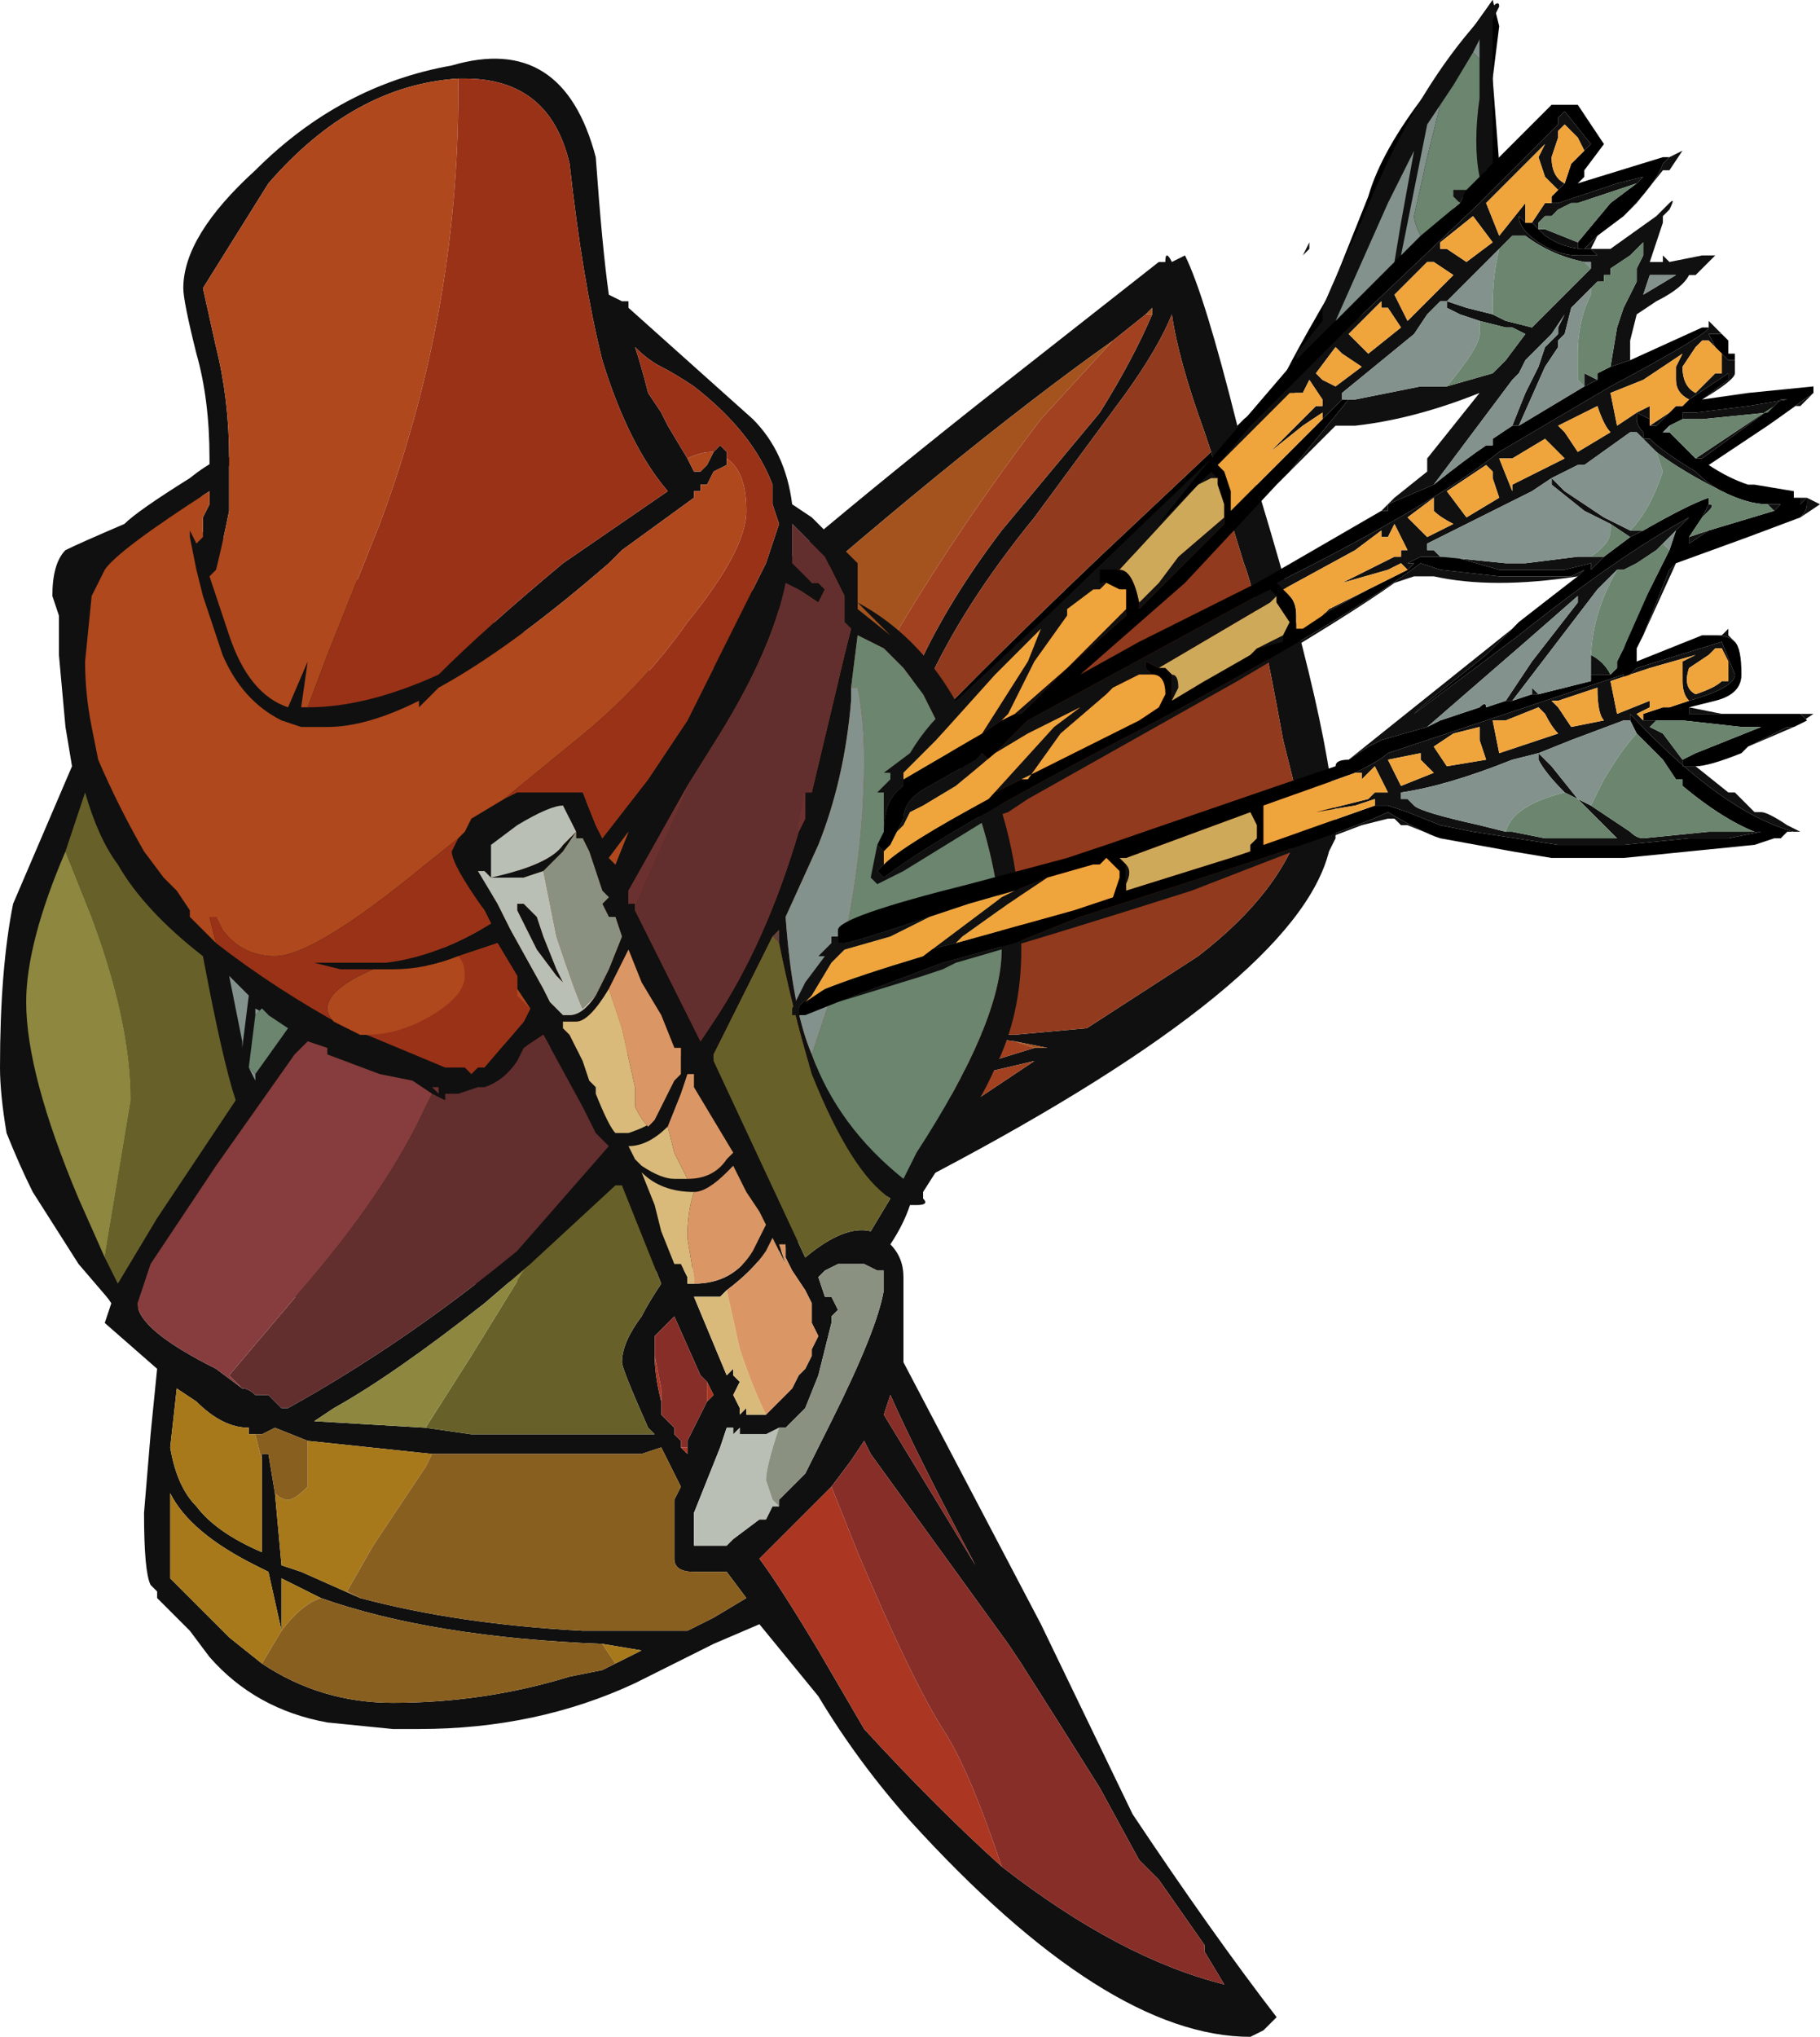 <?xml version="1.0" encoding="UTF-8" standalone="no"?>
<svg xmlns:ffdec="https://www.free-decompiler.com/flash" xmlns:xlink="http://www.w3.org/1999/xlink" ffdec:objectType="frame" height="108.85px" width="97.3px" xmlns="http://www.w3.org/2000/svg">
  <g transform="matrix(1.0, 0.0, 0.0, 1.0, 17.5, 55.65)">
    <use ffdec:characterId="57" height="15.55" transform="matrix(7.0, 0.0, 0.0, 7.0, -17.5, -55.65)" width="13.9" xlink:href="#shape0"/>
  </g>
  <defs>
    <g id="shape0" transform="matrix(1.0, 0.0, 0.0, 1.0, 2.5, 7.95)">
      <path d="M7.0 -4.5 L7.05 -4.4 Q7.7 -2.3 7.7 -1.55 L7.65 -1.45 Q7.4 -0.45 4.65 1.0 L3.25 1.7 -1.6 2.05 -1.9 1.7 -2.25 1.15 Q-2.35 0.95 -2.45 0.7 -2.5 0.4 -2.5 0.2 -2.5 -0.55 -2.4 -1.05 L-1.95 -2.1 -2.0 -2.4 -2.05 -2.95 -2.05 -3.25 -2.1 -3.4 Q-2.1 -3.65 -2.0 -3.75 -1.9 -3.8 -1.55 -3.95 -1.45 -4.05 -1.05 -4.3 -0.8 -4.5 -0.7 -4.45 L-1.15 -3.95 2.55 -2.8 Q3.25 -3.5 4.95 -4.85 L6.35 -5.95 6.4 -5.95 Q6.4 -6.05 6.45 -5.95 L6.55 -6.0 Q6.7 -5.7 6.95 -4.7 L7.0 -4.5 M6.0 -5.35 Q4.8 -4.5 3.0 -2.9 L0.25 -0.05 4.75 0.25 5.4 0.05 5.5 0.05 5.25 0.0 Q4.8 -0.05 4.55 -0.35 L4.5 -0.4 4.4 -0.55 4.3 -0.75 Q4.15 -1.1 4.2 -1.55 4.2 -2.65 5.15 -3.9 L5.9 -4.8 Q6.15 -5.2 6.3 -5.55 L6.3 -5.6 6.25 -5.55 6.0 -5.35 M6.75 -4.5 L6.7 -4.65 Q6.5 -5.2 6.45 -5.55 6.35 -5.3 6.1 -4.95 L5.4 -4.0 Q4.3 -2.65 4.3 -1.55 4.3 -1.1 4.4 -0.75 4.65 -0.05 5.25 -0.05 L5.8 -0.1 6.65 -0.65 Q7.3 -1.15 7.45 -1.7 L7.3 -2.3 Q7.1 -3.4 7.0 -3.65 L6.8 -4.3 6.75 -4.5 M4.55 0.35 L4.95 0.45 5.4 0.15 4.55 0.35" fill="#101010" fill-rule="evenodd" stroke="none"/>
      <path d="M6.0 -5.35 L5.45 -4.75 Q4.65 -3.7 4.05 -2.6 L0.25 -0.05 3.0 -2.9 Q4.8 -4.5 6.0 -5.35 M5.4 0.05 L5.25 0.0 5.5 0.05 5.4 0.05 M6.3 -5.55 L6.25 -5.55 6.3 -5.6 6.3 -5.55" fill="#a4531e" fill-rule="evenodd" stroke="none"/>
      <path d="M6.95 -4.7 L7.0 -4.75 7.25 -4.95 Q7.3 -5.1 7.65 -5.7 L7.95 -6.45 Q8.05 -6.8 8.4 -7.25 L8.9 -7.95 8.95 -7.75 8.9 -7.35 8.95 -6.7 8.85 -6.65 7.0 -4.5 6.95 -4.7 M6.8 -4.3 L5.05 -2.7 4.4 -2.1 4.35 -2.15 Q4.85 -2.7 5.9 -3.7 L6.75 -4.5 6.8 -4.3" fill="#000000" fill-rule="evenodd" stroke="none"/>
      <path d="M0.25 -0.05 L4.05 -2.6 Q4.65 -3.7 5.45 -4.75 L6.0 -5.35 6.25 -5.55 6.3 -5.55 Q6.15 -5.2 5.9 -4.8 L5.15 -3.9 Q4.2 -2.65 4.2 -1.55 4.15 -1.1 4.3 -0.75 L4.4 -0.55 4.5 -0.4 4.55 -0.35 Q4.8 -0.05 5.25 0.0 L5.4 0.05 4.75 0.25 0.25 -0.05 M4.55 0.35 L5.4 0.15 4.95 0.45 4.55 0.35" fill="#a24120" fill-rule="evenodd" stroke="none"/>
      <path d="M6.8 -4.3 L7.0 -3.65 Q7.1 -3.4 7.3 -2.3 L7.45 -1.7 Q7.3 -1.15 6.65 -0.65 L5.8 -0.1 5.25 -0.05 Q4.65 -0.05 4.4 -0.75 4.3 -1.1 4.3 -1.55 4.3 -2.65 5.4 -4.0 L6.1 -4.95 Q6.35 -5.3 6.45 -5.55 6.5 -5.2 6.7 -4.65 L6.75 -4.5 5.9 -3.7 Q4.85 -2.7 4.35 -2.15 L4.4 -2.1 5.05 -2.7 6.8 -4.3" fill="#923a1d" fill-rule="evenodd" stroke="none"/>
      <path d="M-0.15 -2.55 Q0.3 -2.55 0.85 -2.8 1.2 -3.15 1.8 -3.65 L2.6 -4.2 Q2.3 -4.55 2.1 -5.2 1.95 -5.8 1.85 -6.7 1.7 -7.35 1.05 -7.35 L1.0 -7.35 Q0.2 -7.3 -0.45 -6.55 L-0.95 -5.75 -0.85 -5.3 Q-0.75 -4.9 -0.75 -4.45 L-0.75 -4.05 Q-0.8 -3.8 -0.85 -3.6 L-0.9 -3.55 -0.75 -3.1 Q-0.6 -2.65 -0.3 -2.55 L-0.15 -2.9 -0.2 -2.55 -0.15 -2.55 M2.95 -4.5 L3.0 -4.55 3.05 -4.5 3.05 -4.45 3.05 -4.4 2.95 -4.35 2.9 -4.25 2.85 -4.25 2.85 -4.2 2.8 -4.2 2.8 -4.15 2.25 -3.75 2.15 -3.65 Q1.4 -3.0 0.85 -2.7 L0.7 -2.55 0.7 -2.6 Q0.3 -2.4 0.0 -2.4 L-0.2 -2.4 -0.35 -2.45 Q-0.65 -2.6 -0.8 -2.95 L-0.95 -3.4 -1.0 -3.6 -1.05 -3.85 -1.05 -3.9 -1.0 -3.8 -0.95 -3.85 -0.95 -4.0 -0.9 -4.1 -0.9 -4.2 Q-1.6 -3.75 -1.7 -3.6 L-1.8 -3.4 -1.85 -2.9 Q-1.85 -2.65 -1.8 -2.4 L-1.75 -2.15 Q-1.6 -1.8 -1.4 -1.45 L-1.25 -1.25 -1.15 -1.15 -1.05 -1.0 -1.05 -0.95 -0.85 -0.75 Q-0.4 -0.4 0.15 -0.1 L0.25 -0.05 0.3 -0.05 0.9 0.2 1.05 0.2 1.1 0.25 1.15 0.2 1.2 0.2 1.5 -0.15 1.55 -0.25 1.45 -0.4 1.45 -0.5 1.3 -0.75 Q1.15 -0.7 1.0 -0.65 0.75 -0.55 0.5 -0.55 L0.35 -0.55 0.1 -0.55 -0.1 -0.6 0.45 -0.6 Q0.85 -0.65 1.25 -0.9 L1.2 -1.0 Q0.95 -1.35 0.95 -1.45 L1.0 -1.55 1.05 -1.6 1.1 -1.7 1.35 -1.85 1.45 -1.9 1.95 -1.9 2.05 -1.65 2.1 -1.55 2.45 -2.0 2.75 -2.45 3.35 -3.65 3.45 -3.95 3.4 -4.1 3.4 -4.25 Q3.25 -4.65 2.8 -5.0 2.65 -5.1 2.55 -5.15 2.45 -5.2 2.35 -5.3 2.4 -5.15 2.45 -4.95 L2.55 -4.8 2.6 -4.7 2.75 -4.45 2.8 -4.35 2.85 -4.35 2.9 -4.4 2.95 -4.5 M3.65 -1.9 L3.7 -1.9 3.95 -2.95 4.0 -3.15 3.95 -3.2 3.95 -3.4 3.8 -3.7 3.55 -3.95 3.55 -3.65 3.7 -3.5 3.75 -3.5 Q3.75 -3.55 3.75 -3.5 L3.8 -3.45 3.75 -3.35 3.6 -3.45 3.5 -3.5 Q3.4 -3.0 3.0 -2.35 L2.75 -1.95 2.3 -1.15 2.3 -1.05 2.35 -1.05 2.35 -1.0 2.85 0.0 2.95 -0.15 Q3.35 -0.75 3.6 -1.6 L3.65 -1.7 3.65 -1.9 M4.05 -3.65 L4.05 -3.35 Q4.7 -3.0 5.0 -2.15 5.3 -1.5 5.3 -0.7 5.3 -0.2 5.1 0.2 5.0 0.45 4.55 1.15 L4.55 1.2 Q4.6 1.25 4.5 1.25 L4.45 1.25 Q4.4 1.4 4.3 1.55 4.4 1.65 4.4 1.8 L4.4 2.45 5.45 4.45 6.15 5.9 Q6.75 6.8 7.25 7.45 L7.15 7.55 7.05 7.6 Q5.95 7.6 4.45 5.95 4.05 5.5 3.75 5.0 L3.3 4.45 2.95 4.6 2.35 4.9 Q1.6 5.25 0.7 5.25 L0.5 5.25 0.0 5.2 Q-0.55 5.1 -0.9 4.7 L-1.05 4.5 -1.3 4.25 -1.3 4.2 -1.35 4.15 Q-1.4 4.05 -1.4 3.6 L-1.35 3.0 -1.3 2.5 -1.7 2.15 -1.65 2.0 Q-1.85 1.7 -2.05 1.25 -2.45 0.3 -2.45 -0.3 -2.45 -0.95 -2.0 -1.95 L-1.9 -2.1 Q-2.0 -2.55 -2.0 -3.15 L-2.0 -3.35 -1.9 -3.55 -1.75 -3.75 -1.25 -4.05 -0.9 -4.25 -0.9 -4.45 Q-0.9 -4.9 -1.0 -5.25 -1.1 -5.65 -1.1 -5.75 -1.1 -6.15 -0.55 -6.65 0.1 -7.3 0.95 -7.45 1.8 -7.7 2.05 -6.75 2.1 -6.05 2.15 -5.7 L2.25 -5.65 2.3 -5.65 2.3 -5.6 3.25 -4.75 Q3.5 -4.5 3.55 -4.1 L3.7 -4.0 4.05 -3.65 M1.25 -1.5 L1.25 -1.25 Q1.7 -1.35 1.8 -1.5 L1.9 -1.6 1.8 -1.8 Q1.7 -1.8 1.45 -1.65 L1.25 -1.5 M1.65 -1.3 L1.5 -1.25 1.25 -1.25 1.2 -1.3 1.15 -1.3 1.3 -1.05 1.4 -0.85 1.65 -0.4 1.7 -0.3 1.8 -0.2 1.85 -0.2 Q1.95 -0.2 2.05 -0.35 L2.15 -0.55 2.25 -0.8 2.2 -0.95 2.15 -0.95 2.1 -1.05 2.15 -1.1 2.1 -1.15 2.0 -1.45 1.95 -1.55 1.9 -1.55 1.9 -1.6 1.8 -1.45 1.65 -1.3 M2.3 -1.6 L2.15 -1.4 2.2 -1.35 2.3 -1.6 M1.6 -0.95 L1.65 -0.8 1.75 -0.55 1.8 -0.45 1.75 -0.5 1.6 -0.7 1.45 -1.0 1.45 -1.05 1.5 -1.05 1.6 -0.95 M2.15 -0.4 Q2.0 -0.15 1.9 -0.15 L1.8 -0.15 1.8 -0.1 1.85 -0.05 1.95 0.15 2.0 0.3 2.05 0.35 2.05 0.4 Q2.15 0.65 2.2 0.7 L2.3 0.7 Q2.45 0.65 2.5 0.6 L2.65 0.3 2.7 0.25 2.7 0.05 2.65 0.05 2.55 -0.2 2.4 -0.45 2.3 -0.7 2.15 -0.4 M3.7 0.1 Q3.9 0.65 4.4 1.05 L4.5 0.85 Q5.15 -0.15 5.15 -0.7 5.15 -1.3 4.9 -1.95 L4.55 -2.65 4.4 -2.85 4.25 -3.0 4.05 -3.1 4.0 -2.7 4.0 -2.6 Q3.95 -2.0 3.75 -1.5 L3.5 -0.95 Q3.55 -0.25 3.7 0.1 M4.3 -3.1 L4.05 -3.35 4.05 -3.3 4.3 -3.1 M3.45 -0.75 L3.45 -0.85 3.4 -0.8 2.95 0.1 2.95 0.15 3.65 1.65 Q3.95 1.4 4.15 1.45 L4.3 1.2 Q4.0 1.0 3.7 0.25 3.55 -0.25 3.45 -0.75 M5.15 6.3 Q6.05 7.0 6.85 7.2 L6.7 6.95 6.7 6.9 6.35 6.4 6.2 6.25 5.9 5.7 Q5.65 5.3 5.3 4.75 L5.2 4.6 4.15 3.15 4.1 3.05 4.0 3.2 3.85 3.4 3.3 3.95 Q3.45 4.15 3.75 4.65 L4.1 5.25 Q4.65 5.85 5.15 6.3 M2.75 1.05 Q2.95 1.05 3.05 0.9 L3.1 0.85 2.8 0.35 2.8 0.25 2.75 0.25 2.7 0.4 2.6 0.65 Q2.45 0.8 2.3 0.8 L2.35 0.9 2.4 0.95 Q2.55 1.05 2.65 1.05 L2.75 1.05 M2.8 1.85 Q3.1 1.85 3.25 1.6 L3.35 1.4 3.3 1.3 3.2 1.15 3.1 0.95 3.05 1.0 Q2.9 1.15 2.8 1.15 2.55 1.15 2.4 1.0 L2.5 1.25 2.55 1.45 2.65 1.7 2.7 1.7 2.75 1.8 2.75 1.85 2.8 1.85 M3.45 1.55 L3.5 1.7 3.4 1.5 3.35 1.6 Q3.25 1.75 3.05 1.9 L3.0 1.95 2.8 1.95 3.05 2.55 3.1 2.5 3.1 2.55 3.15 2.6 3.1 2.7 3.15 2.8 3.15 2.85 3.2 2.8 3.2 2.85 3.35 2.85 3.55 2.65 3.6 2.55 3.65 2.5 3.7 2.4 3.7 2.35 3.75 2.25 3.7 2.15 3.7 2.0 3.65 1.9 3.55 1.75 3.5 1.65 3.5 1.55 3.45 1.55 3.45 1.55 M3.45 3.55 L3.45 3.5 3.65 3.3 3.85 2.9 Q4.2 2.2 4.25 1.9 L4.25 1.75 4.2 1.75 4.1 1.7 3.9 1.7 3.8 1.75 3.75 1.8 3.8 1.95 3.85 1.95 3.9 2.05 3.85 2.1 3.85 2.15 3.75 2.55 3.65 2.8 3.5 2.95 3.45 2.95 3.35 3.0 3.15 3.0 3.15 2.95 3.1 3.0 3.1 2.95 3.05 2.95 3.0 3.1 2.8 3.6 2.8 3.85 3.05 3.85 3.1 3.8 3.3 3.65 3.35 3.65 3.4 3.55 3.45 3.55 M2.9 2.6 L2.85 2.55 2.65 2.1 2.5 2.25 2.5 2.4 Q2.5 2.55 2.55 2.75 L2.55 2.85 2.65 2.95 2.65 3.0 2.7 3.05 2.7 3.1 2.75 3.15 2.75 3.1 2.75 3.05 Q2.85 2.85 2.9 2.75 L2.95 2.7 2.9 2.6 M4.25 2.85 L4.95 4.0 Q4.5 3.15 4.3 2.7 L4.25 2.85 M-0.65 2.65 Q-0.6 2.65 -0.55 2.7 L-0.45 2.7 -0.35 2.8 -0.3 2.8 Q0.6 2.3 1.45 1.6 L2.15 0.8 2.05 0.7 1.95 0.5 1.65 -0.05 1.5 0.05 1.45 0.15 Q1.35 0.3 1.2 0.35 L1.15 0.35 1.0 0.4 0.9 0.4 0.9 0.45 0.8 0.4 0.65 0.3 0.4 0.25 0.0 0.1 0.0 0.05 -0.15 0.0 -0.25 0.1 -0.85 0.95 -1.35 1.7 -1.45 2.0 Q-1.45 2.2 -0.85 2.5 L-0.65 2.65 M0.75 2.95 L1.1 3.0 2.5 3.0 2.45 2.95 Q2.25 2.5 2.25 2.45 2.25 2.3 2.4 2.1 2.45 2.0 2.55 1.85 L2.25 1.1 2.2 1.1 1.55 1.7 1.2 2.0 Q0.5 2.55 0.05 2.8 L-0.1 2.9 0.75 2.95 M0.85 0.4 L0.85 0.35 0.8 0.35 0.85 0.4 M0.25 4.25 Q1.0 4.45 1.95 4.5 L2.75 4.5 2.95 4.4 3.2 4.25 3.05 4.05 2.8 4.05 Q2.65 4.05 2.65 3.95 L2.65 3.5 2.7 3.4 2.55 3.1 2.4 3.15 0.8 3.15 -0.15 3.05 -0.4 2.95 -0.5 3.0 -0.55 3.0 -0.6 3.0 -0.6 2.95 Q-0.8 2.95 -1.0 2.75 L-1.15 2.65 -1.2 3.1 Q-1.15 3.4 -1.0 3.55 -0.85 3.75 -0.5 3.9 L-0.5 3.3 -0.5 3.15 -0.45 3.15 -0.4 3.45 -0.35 4.0 -0.2 4.05 0.25 4.25 M-0.5 4.75 Q-0.05 5.05 0.5 5.05 1.2 5.05 1.85 4.85 L2.1 4.8 2.2 4.75 2.4 4.65 2.1 4.6 Q0.8 4.55 -0.05 4.25 L-0.35 4.1 -0.35 4.5 -0.45 4.05 -0.55 4.0 Q-1.05 3.75 -1.2 3.45 L-1.2 4.1 -0.75 4.55 -0.5 4.75 M-2.0 -1.45 Q-2.3 -0.75 -2.3 -0.3 -2.3 0.25 -1.9 1.2 L-1.7 1.65 -1.6 1.85 -1.3 1.35 -0.7 0.45 Q-0.8 0.15 -0.95 -0.65 -1.4 -1.0 -1.6 -1.35 -1.75 -1.55 -1.85 -1.9 L-2.0 -1.45 M-0.45 -0.2 L-0.55 -0.25 -0.55 -0.2 -0.6 0.2 -0.55 0.3 -0.55 0.25 -0.3 -0.1 -0.45 -0.2 M-0.75 -0.5 L-0.65 0.0 -0.65 0.05 -0.6 -0.35 -0.75 -0.5" fill="#101010" fill-rule="evenodd" stroke="none"/>
      <path d="M1.0 -7.35 L1.0 -7.25 Q1.0 -5.55 0.4 -3.95 L0.0 -2.95 -0.15 -2.55 -0.2 -2.55 -0.15 -2.9 -0.3 -2.55 Q-0.6 -2.65 -0.75 -3.1 L-0.9 -3.55 -0.85 -3.6 Q-0.8 -3.8 -0.75 -4.05 L-0.75 -4.45 Q-0.75 -4.9 -0.85 -5.3 L-0.95 -5.75 -0.45 -6.55 Q0.2 -7.3 1.0 -7.35 M3.05 -4.45 Q3.2 -4.35 3.2 -4.05 3.2 -3.75 2.75 -3.2 2.4 -2.7 1.9 -2.3 L1.35 -1.85 1.1 -1.7 1.05 -1.6 1.0 -1.55 0.75 -1.35 Q-0.1 -0.65 -0.4 -0.65 -0.65 -0.65 -0.8 -0.85 L-0.85 -0.95 -0.9 -0.95 -0.85 -0.75 -1.05 -0.95 -1.05 -1.0 -1.15 -1.15 -1.25 -1.25 -1.4 -1.45 Q-1.6 -1.8 -1.75 -2.15 L-1.8 -2.4 Q-1.85 -2.65 -1.85 -2.9 L-1.8 -3.4 -1.7 -3.6 Q-1.6 -3.75 -0.9 -4.2 L-0.9 -4.1 -0.95 -4.0 -0.95 -3.85 -1.0 -3.8 -1.05 -3.9 -1.05 -3.85 -1.0 -3.6 -0.95 -3.4 -0.8 -2.95 Q-0.65 -2.6 -0.35 -2.45 L-0.2 -2.4 0.0 -2.4 Q0.3 -2.4 0.7 -2.6 L0.7 -2.55 0.85 -2.7 Q1.4 -3.0 2.15 -3.65 L2.25 -3.75 2.8 -4.15 2.8 -4.2 2.85 -4.2 2.85 -4.25 2.9 -4.25 2.95 -4.35 3.05 -4.4 3.05 -4.45 M2.75 -4.45 Q2.85 -4.5 2.95 -4.5 L2.9 -4.4 2.85 -4.35 2.8 -4.35 2.75 -4.45 M0.35 -0.55 L0.5 -0.55 Q0.75 -0.55 1.0 -0.65 1.05 -0.6 1.05 -0.5 1.05 -0.35 0.8 -0.2 0.55 -0.05 0.3 -0.05 L0.25 -0.05 0.15 -0.1 0.05 -0.15 Q0.0 -0.2 0.0 -0.25 0.0 -0.4 0.35 -0.55 M1.45 -0.4 L1.55 -0.25 1.5 -0.15 1.55 -0.25 1.45 -0.35 1.45 -0.4 M2.3 -1.6 L2.2 -1.35 2.15 -1.4 2.3 -1.6" fill="#af481d" fill-rule="evenodd" stroke="none"/>
      <path d="M3.45 -0.75 L3.4 -0.8 3.45 -0.85 3.45 -0.75" fill="#64423c" fill-rule="evenodd" stroke="none"/>
      <path d="M0.8 3.15 L0.75 3.25 0.35 3.85 0.15 4.2 0.25 4.25 -0.2 4.05 -0.35 4.0 -0.4 3.45 Q-0.35 3.5 -0.3 3.5 -0.25 3.5 -0.15 3.4 -0.15 3.3 -0.15 3.2 L-0.15 3.05 0.8 3.15 M-0.5 3.3 L-0.5 3.9 Q-0.85 3.75 -1.0 3.55 -1.15 3.4 -1.2 3.1 L-1.15 2.65 -1.0 2.75 Q-0.8 2.95 -0.6 2.95 L-0.6 3.0 -0.55 3.0 -0.5 3.2 -0.5 3.3 M2.2 4.75 L2.1 4.6 2.4 4.65 2.2 4.75 M-0.05 4.25 Q-0.2 4.3 -0.35 4.5 L-0.5 4.75 -0.75 4.55 -1.2 4.1 -1.2 3.45 Q-1.05 3.75 -0.55 4.0 L-0.45 4.05 -0.35 4.5 -0.35 4.1 -0.05 4.25" fill="#a7791b" fill-rule="evenodd" stroke="none"/>
      <path d="M4.0 -2.7 L4.05 -2.7 Q4.1 -2.45 4.1 -2.15 4.1 -1.3 3.85 -0.35 L3.7 0.1 Q3.55 -0.25 3.5 -0.95 L3.75 -1.5 Q3.95 -2.0 4.0 -2.6 L4.0 -2.7 M-0.55 -0.2 L-0.55 -0.25 -0.45 -0.2 -0.5 -0.25 -0.55 -0.2 M-0.55 0.25 L-0.55 0.3 -0.6 0.2 -0.55 0.25 M-0.75 -0.5 L-0.6 -0.35 -0.65 0.05 -0.65 0.0 -0.75 -0.5" fill="#83928c" fill-rule="evenodd" stroke="none"/>
      <path d="M5.15 6.3 Q4.65 5.85 4.1 5.25 L3.75 4.65 Q3.45 4.15 3.3 3.95 L3.85 3.4 4.05 3.9 Q4.45 4.85 4.7 5.25 4.9 5.55 5.15 6.3 M2.9 2.6 L2.95 2.7 2.9 2.75 2.9 2.6 M2.75 3.1 L2.75 3.15 2.7 3.1 2.75 3.1 M2.55 2.75 Q2.5 2.55 2.5 2.4 L2.55 2.65 2.55 2.75" fill="#ab3621" fill-rule="evenodd" stroke="none"/>
      <path d="M2.5 0.6 Q2.45 0.65 2.3 0.7 L2.2 0.7 Q2.15 0.65 2.05 0.4 L2.05 0.35 2.0 0.3 1.95 0.15 1.85 -0.05 1.8 -0.1 1.8 -0.15 1.9 -0.15 Q2.0 -0.15 2.15 -0.4 L2.25 -0.1 2.35 0.35 2.35 0.5 Q2.4 0.6 2.45 0.65 L2.5 0.6 M2.75 0.25 L2.7 0.4 2.75 0.25 M2.6 0.65 L2.65 0.85 2.75 1.05 2.65 1.05 Q2.55 1.05 2.4 0.95 L2.35 0.9 2.3 0.8 Q2.45 0.8 2.6 0.65 M2.8 1.15 Q2.75 1.3 2.75 1.5 L2.8 1.8 2.8 1.85 2.75 1.85 2.75 1.8 2.7 1.7 2.65 1.7 2.55 1.45 2.5 1.25 2.4 1.0 Q2.55 1.15 2.8 1.15 M3.45 1.55 L3.45 1.55 M3.35 2.85 L3.2 2.85 3.2 2.8 3.15 2.85 3.15 2.8 3.1 2.7 3.15 2.6 3.1 2.55 3.1 2.5 3.05 2.55 2.8 1.95 3.0 1.95 3.05 1.9 3.15 2.35 Q3.25 2.65 3.35 2.85" fill="#d9ba7b" fill-rule="evenodd" stroke="none"/>
      <path d="M1.25 -1.5 L1.45 -1.65 Q1.7 -1.8 1.8 -1.8 L1.9 -1.6 1.8 -1.5 Q1.7 -1.35 1.25 -1.25 L1.25 -1.5 M2.05 -0.35 Q1.95 -0.2 1.85 -0.2 L1.8 -0.2 1.7 -0.3 1.65 -0.4 1.4 -0.85 1.3 -1.05 1.15 -1.3 1.2 -1.3 1.25 -1.25 1.5 -1.25 1.65 -1.3 1.75 -0.8 Q1.9 -0.35 1.95 -0.25 L2.05 -0.35 M1.9 -1.6 L1.9 -1.55 1.9 -1.6 M1.6 -0.95 L1.5 -1.05 1.45 -1.05 1.45 -1.0 1.6 -0.7 1.75 -0.5 1.8 -0.45 1.75 -0.55 1.65 -0.8 1.6 -0.95 M3.45 2.95 Q3.35 3.25 3.35 3.35 L3.4 3.5 3.45 3.55 3.4 3.55 3.35 3.65 3.3 3.65 3.1 3.8 3.05 3.85 2.8 3.85 2.8 3.6 3.0 3.1 3.05 2.95 3.1 2.95 3.1 3.0 3.15 2.95 3.15 3.0 3.35 3.0 3.45 2.95" fill="#b9bfb5" fill-rule="evenodd" stroke="none"/>
      <path d="M2.75 -1.95 L2.35 -1.05 2.3 -1.05 2.3 -1.15 2.75 -1.95 M3.6 -1.6 L3.6 -1.65 3.65 -1.9 3.65 -1.7 3.6 -1.6 M0.85 0.4 L0.8 0.35 0.85 0.35 0.85 0.4" fill="#6b3030" fill-rule="evenodd" stroke="none"/>
      <path d="M2.75 -1.95 L3.0 -2.35 Q3.4 -3.0 3.5 -3.5 L3.6 -3.45 3.75 -3.35 3.8 -3.45 3.75 -3.5 Q3.75 -3.55 3.75 -3.5 L3.7 -3.5 3.55 -3.65 3.55 -3.95 3.8 -3.7 3.95 -3.4 3.95 -3.2 4.0 -3.15 3.95 -2.95 3.7 -1.9 3.65 -1.9 3.6 -1.65 3.6 -1.6 Q3.35 -0.75 2.95 -0.15 L2.85 0.0 2.35 -1.0 2.35 -1.05 2.75 -1.95 M0.8 0.4 L0.9 0.45 0.9 0.4 1.0 0.4 1.15 0.35 1.2 0.35 Q1.35 0.3 1.45 0.15 L1.5 0.05 1.65 -0.05 1.95 0.5 2.05 0.7 2.15 0.8 1.45 1.6 Q0.6 2.3 -0.3 2.8 L-0.35 2.8 -0.45 2.7 -0.55 2.7 Q-0.6 2.65 -0.65 2.65 L-0.75 2.55 -0.2 1.9 Q0.45 1.15 0.75 0.5 L0.8 0.4" fill="#632e2e" fill-rule="evenodd" stroke="none"/>
      <path d="M0.8 0.4 L0.75 0.5 Q0.45 1.15 -0.2 1.9 L-0.75 2.55 -0.65 2.65 -0.85 2.5 Q-1.45 2.2 -1.45 2.0 L-1.35 1.7 -0.85 0.95 -0.25 0.1 -0.15 0.0 0.0 0.05 0.0 0.1 0.4 0.25 0.65 0.3 0.8 0.4" fill="#873d3d" fill-rule="evenodd" stroke="none"/>
      <path d="M0.8 3.15 L2.4 3.15 2.55 3.1 2.7 3.4 2.65 3.5 2.65 3.95 Q2.65 4.05 2.8 4.05 L3.05 4.05 3.2 4.25 2.95 4.4 2.75 4.5 1.95 4.5 Q1.0 4.45 0.25 4.25 L0.15 4.2 0.35 3.85 0.75 3.25 0.8 3.15 M-0.4 3.45 L-0.45 3.15 -0.5 3.15 -0.5 3.3 -0.5 3.2 -0.55 3.0 -0.5 3.0 -0.4 2.95 -0.15 3.05 -0.15 3.2 Q-0.15 3.3 -0.15 3.4 -0.25 3.5 -0.3 3.5 -0.35 3.5 -0.4 3.45 M2.2 4.75 L2.1 4.8 1.85 4.85 Q1.2 5.05 0.5 5.05 -0.05 5.05 -0.5 4.75 L-0.35 4.5 Q-0.2 4.3 -0.05 4.25 0.8 4.55 2.1 4.6 L2.2 4.75" fill="#895f1f" fill-rule="evenodd" stroke="none"/>
      <path d="M4.0 -2.7 L4.05 -3.1 4.25 -3.0 4.4 -2.85 4.55 -2.65 4.9 -1.95 Q5.15 -1.3 5.15 -0.7 5.15 -0.15 4.5 0.85 L4.4 1.05 Q3.9 0.65 3.7 0.1 L3.85 -0.35 Q4.1 -1.3 4.1 -2.15 4.1 -2.45 4.05 -2.7 L4.0 -2.7 M-0.55 -0.2 L-0.5 -0.25 -0.45 -0.2 -0.3 -0.1 -0.55 0.25 -0.6 0.2 -0.55 -0.2" fill="#6b856f" fill-rule="evenodd" stroke="none"/>
      <path d="M2.5 0.6 L2.45 0.65 Q2.4 0.6 2.35 0.5 L2.35 0.35 2.25 -0.1 2.15 -0.4 2.3 -0.7 2.4 -0.45 2.55 -0.2 2.65 0.05 2.7 0.05 2.7 0.25 2.65 0.3 2.5 0.6 M2.75 0.25 L2.8 0.25 2.8 0.35 3.1 0.85 3.05 0.9 Q2.95 1.05 2.75 1.05 L2.65 0.85 2.6 0.65 2.7 0.4 2.75 0.25 M2.8 1.15 Q2.9 1.15 3.05 1.0 L3.1 0.95 3.2 1.15 3.3 1.3 3.35 1.4 3.25 1.6 Q3.1 1.85 2.8 1.85 L2.8 1.8 2.75 1.5 Q2.75 1.3 2.8 1.15 M3.4 1.5 L3.5 1.7 3.45 1.55 3.5 1.55 3.5 1.65 3.55 1.75 3.65 1.9 3.7 2.0 3.7 2.15 3.75 2.25 3.7 2.35 3.7 2.4 3.65 2.5 3.6 2.55 3.55 2.65 3.35 2.85 Q3.25 2.65 3.15 2.35 L3.05 1.9 Q3.25 1.75 3.35 1.6 L3.4 1.5" fill="#da9765" fill-rule="evenodd" stroke="none"/>
      <path d="M2.05 -0.35 L1.95 -0.25 Q1.9 -0.35 1.75 -0.8 L1.65 -1.3 1.8 -1.45 1.9 -1.6 1.9 -1.55 1.95 -1.55 2.0 -1.45 2.1 -1.15 2.15 -1.1 2.1 -1.05 2.15 -0.95 2.2 -0.95 2.25 -0.8 2.15 -0.55 2.05 -0.35 M3.45 2.95 L3.5 2.95 3.65 2.8 3.75 2.55 3.85 2.15 3.85 2.1 3.9 2.05 3.85 1.95 3.8 1.95 3.75 1.8 3.8 1.75 3.9 1.7 4.1 1.7 4.2 1.75 4.25 1.75 4.25 1.9 Q4.2 2.2 3.85 2.9 L3.65 3.3 3.45 3.5 3.45 3.55 3.4 3.5 3.35 3.35 Q3.35 3.25 3.45 2.95" fill="#8b9180" fill-rule="evenodd" stroke="none"/>
      <path d="M3.85 3.4 L4.0 3.2 4.1 3.05 4.15 3.15 5.2 4.6 5.3 4.75 Q5.65 5.3 5.9 5.7 L6.2 6.25 6.35 6.4 6.7 6.9 6.7 6.95 6.85 7.2 Q6.05 7.0 5.15 6.3 4.9 5.55 4.7 5.25 4.45 4.85 4.05 3.9 L3.85 3.4 M2.5 2.4 L2.5 2.25 2.65 2.1 2.85 2.55 2.9 2.6 2.9 2.75 Q2.85 2.85 2.75 3.05 L2.75 3.1 2.7 3.1 2.7 3.05 2.65 3.0 2.65 2.95 2.55 2.85 2.55 2.75 2.55 2.65 2.5 2.4 M4.25 2.85 L4.3 2.7 Q4.5 3.15 4.95 4.0 L4.25 2.85" fill="#882e28" fill-rule="evenodd" stroke="none"/>
      <path d="M1.0 -7.35 L1.05 -7.35 Q1.7 -7.35 1.85 -6.7 1.95 -5.8 2.1 -5.2 2.3 -4.55 2.6 -4.2 L1.8 -3.65 Q1.2 -3.15 0.85 -2.8 0.3 -2.55 -0.15 -2.55 L0.0 -2.95 0.4 -3.95 Q1.0 -5.55 1.0 -7.25 L1.0 -7.35 M3.05 -4.45 L3.05 -4.5 3.0 -4.55 2.95 -4.5 Q2.85 -4.5 2.75 -4.45 L2.6 -4.7 2.55 -4.8 2.45 -4.95 Q2.4 -5.15 2.35 -5.3 2.45 -5.2 2.55 -5.15 2.65 -5.1 2.8 -5.0 3.25 -4.65 3.4 -4.25 L3.4 -4.1 3.45 -3.95 3.35 -3.65 2.75 -2.45 2.45 -2.0 2.1 -1.55 2.05 -1.65 1.95 -1.9 1.45 -1.9 1.35 -1.85 1.9 -2.3 Q2.4 -2.7 2.75 -3.2 3.2 -3.75 3.2 -4.05 3.2 -4.35 3.05 -4.45 M-0.85 -0.75 L-0.9 -0.95 -0.85 -0.95 -0.8 -0.85 Q-0.65 -0.65 -0.4 -0.65 -0.1 -0.65 0.75 -1.35 L1.0 -1.55 0.95 -1.45 Q0.95 -1.35 1.2 -1.0 L1.25 -0.9 Q0.85 -0.65 0.45 -0.6 L-0.1 -0.6 0.1 -0.55 0.35 -0.55 Q0.0 -0.4 0.0 -0.25 0.0 -0.2 0.05 -0.15 L0.15 -0.1 Q-0.4 -0.4 -0.85 -0.75 M0.3 -0.05 Q0.55 -0.05 0.8 -0.2 1.05 -0.35 1.05 -0.5 1.05 -0.6 1.0 -0.65 1.15 -0.7 1.3 -0.75 L1.45 -0.5 1.45 -0.4 1.45 -0.35 1.55 -0.25 1.5 -0.15 1.2 0.2 1.15 0.2 1.1 0.25 1.05 0.2 0.9 0.2 0.3 -0.05" fill="#9a3218" fill-rule="evenodd" stroke="none"/>
      <path d="M3.4 -0.8 L3.45 -0.75 Q3.55 -0.25 3.7 0.25 4.0 1.0 4.3 1.2 L4.15 1.45 Q3.95 1.4 3.65 1.65 L2.95 0.15 2.95 0.1 3.4 -0.8 M0.75 2.95 L1.1 2.4 1.5 1.75 1.55 1.7 2.2 1.1 2.25 1.1 2.55 1.85 Q2.45 2.0 2.4 2.1 2.25 2.3 2.25 2.45 2.25 2.5 2.45 2.95 L2.5 3.0 1.1 3.0 0.75 2.95 M-1.7 1.65 L-1.5 0.45 Q-1.5 -0.15 -1.8 -0.95 L-2.0 -1.45 -1.85 -1.9 Q-1.75 -1.55 -1.6 -1.35 -1.4 -1.0 -0.95 -0.65 -0.8 0.15 -0.7 0.45 L-1.3 1.35 -1.6 1.85 -1.7 1.65" fill="#676129" fill-rule="evenodd" stroke="none"/>
      <path d="M1.55 1.7 L1.5 1.75 1.1 2.4 0.75 2.95 -0.1 2.9 0.05 2.8 Q0.5 2.55 1.2 2.0 L1.55 1.7 M-1.7 1.65 L-1.9 1.2 Q-2.3 0.25 -2.3 -0.3 -2.3 -0.75 -2.0 -1.45 L-1.8 -0.95 Q-1.5 -0.15 -1.5 0.45 L-1.7 1.65" fill="#8d873f" fill-rule="evenodd" stroke="none"/>
      <path d="M8.75 -7.55 L8.6 -7.3 8.5 -7.15 8.4 -7.0 8.2 -6.0 8.15 -5.95 8.2 -6.25 8.3 -6.8 8.1 -6.4 7.7 -5.5 7.4 -5.2 7.4 -5.25 7.6 -5.5 7.6 -5.6 Q7.75 -5.95 7.85 -6.15 L8.0 -6.5 Q8.35 -7.3 8.8 -7.8 L8.9 -7.95 8.9 -7.9 Q8.95 -7.95 8.95 -7.9 L8.9 -7.8 8.9 -6.7 8.8 -6.6 Q8.75 -6.85 8.8 -7.2 L8.8 -7.5 8.8 -7.65 8.75 -7.55 M8.65 -6.4 L8.6 -6.45 8.6 -6.5 8.7 -6.5 8.65 -6.4 M9.6 -6.6 L9.55 -6.55 9.6 -6.6 M10.25 -6.75 L10.35 -6.8 10.25 -6.65 10.2 -6.65 10.0 -6.4 9.9 -6.3 Q10.15 -6.55 10.2 -6.7 L10.25 -6.75 M9.7 -6.15 L9.65 -6.05 9.8 -6.05 10.15 -6.3 10.25 -6.4 Q10.3 -6.45 10.25 -6.35 L10.2 -6.3 10.2 -6.25 10.1 -5.95 10.2 -5.95 10.2 -6.0 10.25 -5.95 10.5 -6.0 10.6 -6.0 10.45 -5.85 10.4 -5.85 Q10.35 -5.75 10.15 -5.65 L10.0 -5.55 9.95 -5.35 9.95 -5.2 9.8 -5.15 9.85 -5.45 9.9 -5.6 10.0 -5.8 10.0 -5.9 10.05 -6.0 10.05 -6.1 9.95 -6.0 9.8 -5.9 9.8 -5.85 9.75 -5.85 9.75 -5.8 9.7 -5.8 9.65 -5.75 9.5 -5.6 9.45 -5.4 9.4 -5.35 9.4 -5.3 9.3 -5.15 9.1 -4.7 9.05 -4.7 9.15 -4.95 9.25 -5.15 9.3 -5.3 9.4 -5.4 9.4 -5.45 9.45 -5.55 9.35 -5.4 9.15 -5.2 9.1 -5.1 9.05 -5.05 8.45 -4.25 8.1 -4.1 8.15 -4.15 8.4 -4.35 8.4 -4.45 8.8 -4.95 Q8.3 -4.75 7.85 -4.7 L7.7 -4.7 7.35 -4.35 7.8 -4.9 7.75 -4.9 7.65 -4.8 7.6 -4.75 7.6 -4.8 7.45 -4.7 7.2 -4.5 7.55 -4.85 7.6 -4.85 7.6 -4.9 7.5 -5.05 7.45 -4.95 7.35 -4.95 6.8 -4.4 7.05 -4.7 7.8 -5.45 8.8 -6.4 9.4 -7.0 9.4 -7.05 9.45 -7.1 9.65 -6.85 9.6 -6.8 9.55 -6.9 9.45 -7.0 9.4 -6.95 9.4 -6.9 9.35 -6.75 Q9.35 -6.6 9.45 -6.55 L9.4 -6.5 Q9.35 -6.55 9.3 -6.6 L9.25 -6.75 9.3 -6.85 8.85 -6.4 8.95 -6.15 9.15 -6.4 9.15 -6.25 9.1 -6.3 Q9.1 -6.2 9.25 -6.1 9.4 -6.0 9.55 -6.0 L9.7 -6.0 9.65 -6.05 9.6 -6.05 9.7 -6.15 M10.55 -5.45 L10.55 -5.5 10.65 -5.4 Q10.6 -5.4 10.55 -5.4 L10.6 -5.3 10.65 -5.25 10.55 -5.35 10.5 -5.35 10.45 -5.3 10.35 -5.15 Q10.35 -5.0 10.45 -4.95 L10.6 -5.1 10.65 -5.1 10.65 -5.25 10.7 -5.2 10.75 -5.2 10.75 -5.25 10.75 -5.1 Q10.75 -5.05 10.5 -4.9 L10.7 -5.05 10.7 -5.1 10.4 -4.9 Q10.3 -4.95 10.3 -5.05 L10.3 -5.15 10.35 -5.25 Q10.2 -5.15 10.05 -5.05 L9.8 -4.95 9.85 -4.7 10.0 -4.8 10.0 -4.75 Q10.0 -4.7 10.05 -4.65 L10.05 -4.6 10.1 -4.6 Q10.2 -4.5 10.45 -4.35 10.55 -4.25 10.65 -4.2 10.35 -4.35 10.15 -4.5 L10.1 -4.55 10.0 -4.65 9.95 -4.65 9.6 -4.4 9.55 -4.4 9.35 -4.3 9.45 -4.2 9.75 -4.0 9.95 -3.9 10.05 -3.9 9.95 -3.85 9.8 -3.95 9.6 -4.05 9.35 -4.25 9.35 -4.3 9.2 -4.2 Q8.7 -3.95 8.4 -3.8 L8.4 -3.75 8.45 -3.75 8.5 -3.7 9.0 -3.65 9.15 -3.65 9.55 -3.7 9.65 -3.7 9.75 -3.7 9.65 -3.6 9.65 -3.65 9.45 -3.6 8.95 -3.6 8.6 -3.7 8.35 -3.7 8.25 -3.65 8.2 -3.65 8.1 -3.6 7.75 -3.5 8.15 -3.7 8.2 -3.7 8.2 -3.75 8.25 -3.75 Q8.2 -3.85 8.15 -3.95 L8.1 -3.85 8.05 -3.85 8.05 -3.9 7.85 -3.75 7.3 -3.45 7.25 -3.5 Q8.45 -4.1 8.95 -4.5 L9.8 -5.0 Q10.55 -5.4 10.55 -5.45 M11.35 -4.95 L11.25 -4.85 11.2 -4.85 11.0 -4.7 11.35 -4.95 M10.85 -4.25 L10.9 -4.25 10.85 -4.25 M11.2 -4.15 L11.3 -4.15 11.4 -4.1 11.25 -4.0 Q11.3 -4.05 11.3 -4.1 L11.3 -4.15 11.25 -4.1 11.25 -4.15 11.2 -4.15 M10.3 -3.65 L10.05 -3.1 10.0 -3.0 10.05 -3.1 10.25 -3.6 10.3 -3.65 M10.6 -3.1 L10.65 -3.1 10.7 -3.15 10.7 -3.1 10.75 -3.05 Q10.7 -3.1 10.6 -3.1 M10.4 -2.55 L10.65 -2.5 10.4 -2.5 10.4 -2.55 M11.25 -2.5 L11.35 -2.5 11.2 -2.4 10.85 -2.25 10.8 -2.2 10.85 -2.25 Q11.05 -2.35 11.15 -2.4 L11.2 -2.4 11.3 -2.45 11.25 -2.5 M10.45 -2.1 L10.7 -1.9 10.75 -1.9 10.9 -1.75 10.95 -1.75 Q11.0 -1.75 11.15 -1.65 L11.25 -1.6 11.2 -1.6 Q10.65 -1.75 9.95 -2.5 L9.95 -2.45 9.9 -2.45 9.5 -2.3 9.25 -2.2 9.35 -2.1 9.55 -1.85 9.65 -1.8 9.95 -1.6 Q10.0 -1.55 10.05 -1.55 L10.55 -1.6 10.9 -1.6 10.95 -1.6 10.7 -1.55 10.4 -1.55 9.9 -1.5 9.4 -1.5 8.75 -1.6 8.5 -1.65 8.25 -1.75 8.1 -1.8 8.05 -1.8 8.0 -1.8 8.0 -1.85 7.85 -1.8 7.55 -1.75 7.95 -1.85 8.0 -1.9 8.1 -1.9 Q8.05 -2.0 8.0 -2.1 L7.9 -2.0 7.9 -2.05 7.85 -2.05 Q8.05 -2.15 8.1 -2.2 L9.9 -2.8 9.9 -2.75 9.95 -2.8 9.8 -2.75 9.85 -2.5 10.1 -2.6 10.1 -2.55 10.0 -2.5 10.05 -2.45 10.2 -2.45 10.15 -2.45 10.1 -2.4 10.2 -2.35 10.35 -2.15 10.45 -2.2 10.35 -2.15 10.35 -2.1 10.45 -2.1 M11.1 -1.55 L11.05 -1.55 11.1 -1.55 M8.5 -1.55 L8.25 -1.65 8.2 -1.65 8.15 -1.7 8.1 -1.7 7.9 -1.65 Q7.5 -1.5 6.6 -1.15 5.5 -0.8 4.8 -0.6 L4.7 -0.55 4.55 -0.5 3.9 -0.3 4.7 -0.6 5.25 -0.75 5.75 -0.95 7.15 -1.4 Q7.9 -1.65 8.1 -1.75 8.35 -1.6 8.5 -1.55 M3.6 -0.2 L3.55 -0.2 3.55 -0.25 3.65 -0.45 3.8 -0.65 3.75 -0.65 3.85 -0.75 3.85 -0.8 3.9 -0.8 3.9 -0.75 3.95 -0.75 Q4.0 -0.75 4.6 -0.95 L4.3 -0.8 3.95 -0.7 3.85 -0.6 3.7 -0.35 3.65 -0.3 3.8 -0.4 Q3.6 -0.3 3.6 -0.25 L3.6 -0.2 M5.65 -1.4 L7.45 -2.0 7.55 -2.05 5.95 -1.5 5.65 -1.4 M7.8 -2.15 L9.55 -3.55 Q8.9 -3.45 8.45 -3.55 L8.3 -3.55 8.15 -3.5 Q7.8 -3.25 6.95 -2.75 L5.35 -1.85 5.2 -1.75 5.05 -1.7 4.4 -1.3 4.2 -1.2 4.15 -1.25 4.2 -1.5 4.25 -1.45 4.3 -1.5 4.25 -1.45 4.25 -1.35 4.2 -1.3 4.25 -1.25 Q4.7 -1.6 6.25 -2.4 7.75 -3.2 8.35 -3.65 L8.5 -3.6 8.95 -3.55 9.5 -3.55 9.6 -3.6 9.55 -3.55 9.1 -3.2 8.85 -2.95 8.35 -2.55 8.3 -2.5 9.1 -3.1 Q9.85 -3.7 10.4 -4.0 L10.3 -3.9 10.2 -3.8 10.15 -3.75 10.0 -3.65 9.9 -3.6 9.85 -3.6 9.7 -3.45 9.05 -2.6 9.0 -2.6 9.2 -2.9 9.55 -3.35 9.55 -3.4 9.15 -3.05 8.4 -2.4 8.05 -2.3 7.95 -2.25 7.8 -2.15 M4.25 -1.6 L4.25 -1.9 4.2 -1.9 4.3 -2.0 4.3 -2.05 4.25 -2.05 4.45 -2.2 Q4.6 -2.45 4.8 -2.6 L5.5 -3.25 6.75 -4.45 6.35 -3.95 6.75 -4.35 6.8 -4.3 6.75 -4.3 6.65 -4.25 6.05 -3.6 5.9 -3.6 5.9 -3.5 5.95 -3.5 5.9 -3.45 5.85 -3.45 5.65 -3.3 5.65 -3.25 5.4 -2.9 5.2 -2.5 5.15 -2.45 5.0 -2.35 5.35 -2.9 5.45 -3.15 5.1 -2.8 4.65 -2.3 4.4 -2.05 4.4 -1.95 Q4.25 -1.85 4.25 -1.6 M7.35 -5.15 L7.35 -5.15 M5.25 -2.5 L5.65 -2.85 6.1 -3.3 6.1 -3.35 6.1 -3.25 5.65 -2.85 5.3 -2.5 5.25 -2.5 M4.35 -1.6 L4.4 -1.7 Q4.4 -1.85 4.6 -1.95 L4.95 -2.15 5.0 -2.2 5.05 -2.15 5.35 -2.45 7.1 -3.4 7.2 -3.45 7.25 -3.4 7.2 -3.35 6.35 -2.85 6.25 -2.9 6.25 -2.85 6.3 -2.8 6.2 -2.8 6.0 -2.7 5.95 -2.65 5.6 -2.35 5.35 -2.0 5.3 -2.0 5.1 -1.9 5.05 -1.85 5.55 -2.4 5.75 -2.55 5.35 -2.35 5.1 -2.2 4.8 -1.95 4.55 -1.8 4.45 -1.75 4.4 -1.65 4.35 -1.6 M7.3 -3.1 L7.3 -3.05 7.1 -3.0 7.3 -3.1 M7.05 -2.95 L6.7 -2.75 6.45 -2.6 6.45 -2.8 6.4 -2.85 6.45 -2.8 Q6.5 -2.8 6.5 -2.7 L6.45 -2.6 6.7 -2.75 6.9 -2.85 7.05 -2.95 M4.55 -0.65 L5.15 -1.1 5.25 -1.15 5.5 -1.25 5.2 -1.05 4.85 -0.8 4.8 -0.75 4.6 -0.7 4.55 -0.65 M5.95 -1.4 L5.9 -1.35 5.95 -1.4 M10.05 -6.1 L10.05 -6.1 M9.35 -6.4 L9.4 -6.4 9.85 -6.55 10.05 -6.6 10.0 -6.55 9.55 -6.4 9.5 -6.4 9.4 -6.35 9.35 -6.3 9.3 -6.3 9.25 -6.25 9.25 -6.2 9.3 -6.2 9.55 -6.1 9.55 -6.05 9.6 -6.05 Q9.45 -6.05 9.3 -6.15 L9.2 -6.25 9.3 -6.4 9.35 -6.4 M8.75 -6.3 L8.5 -6.1 8.5 -6.05 8.55 -6.05 8.7 -5.95 8.9 -6.1 8.75 -6.3 M9.6 -5.95 Q9.35 -6.0 9.15 -6.15 L9.05 -6.15 8.95 -6.05 8.55 -5.65 8.7 -5.6 8.9 -5.55 9.0 -5.5 9.2 -5.45 9.65 -5.9 9.65 -5.95 9.6 -5.95 M8.55 -5.0 L8.9 -5.1 9.0 -5.2 9.15 -5.4 9.05 -5.45 9.0 -5.45 8.8 -5.5 8.65 -5.55 8.55 -5.6 8.55 -5.65 8.5 -5.65 8.4 -5.55 8.3 -5.4 7.75 -4.95 7.75 -4.9 7.85 -4.9 8.35 -5.0 8.55 -5.0 M10.05 -5.7 L10.3 -5.85 10.1 -5.85 10.05 -5.7 M9.6 -5.0 L9.6 -5.1 9.7 -5.05 9.6 -5.0 M9.7 -4.85 L9.4 -4.7 9.45 -4.65 9.55 -4.5 9.8 -4.65 Q9.75 -4.7 9.7 -4.85 M10.1 -4.75 L10.0 -4.8 10.1 -4.85 10.1 -4.75 M10.1 -4.7 L10.25 -4.8 10.3 -4.85 10.15 -4.7 10.1 -4.7 M9.05 -4.45 L8.95 -4.45 9.05 -4.2 9.05 -4.25 9.45 -4.45 9.3 -4.6 9.05 -4.45 M8.85 -4.4 L8.55 -4.2 8.7 -4.0 8.95 -4.15 8.9 -4.3 8.9 -4.35 8.85 -4.4 M9.65 -2.8 L9.65 -2.95 Q9.75 -2.9 9.8 -2.8 L9.65 -2.8 M9.85 -2.85 L9.85 -2.9 9.85 -2.85 M9.9 -3.0 L10.1 -3.45 10.0 -3.25 9.9 -3.0 M10.35 -4.75 L10.35 -4.8 10.45 -4.8 10.85 -4.85 11.15 -4.9 11.1 -4.9 11.05 -4.85 11.0 -4.8 10.5 -4.75 10.35 -4.75 M11.05 -4.85 L10.5 -4.45 10.45 -4.45 11.05 -4.85 M10.55 -4.1 Q10.6 -4.1 10.55 -4.05 L10.5 -4.0 10.55 -4.1 M10.4 -3.85 L10.55 -3.9 10.4 -3.8 10.4 -3.85 M11.05 -4.05 L11.0 -4.1 11.1 -4.1 11.05 -4.05 M7.5 -6.05 L7.45 -6.0 7.5 -6.1 7.5 -6.05 M7.8 -5.4 L7.95 -5.25 8.2 -5.45 8.1 -5.6 8.05 -5.6 8.05 -5.65 7.8 -5.4 M8.45 -5.95 L8.4 -5.95 8.15 -5.7 8.25 -5.5 8.6 -5.85 8.45 -5.95 M7.15 -4.3 L6.9 -4.05 7.15 -4.3 M6.85 -4.0 L6.85 -3.95 6.2 -3.3 6.2 -3.35 6.35 -3.5 6.5 -3.7 6.85 -4.0 M7.7 -5.3 L7.55 -5.1 7.6 -5.05 7.7 -5.0 7.9 -5.15 7.75 -5.25 7.7 -5.3 M8.05 -4.05 L8.1 -4.1 8.1 -4.05 8.05 -4.05 M8.45 -4.15 L8.25 -4.0 8.4 -3.85 8.6 -3.95 Q8.5 -4.0 8.45 -4.05 L8.45 -4.15 M8.3 -3.65 L8.25 -3.6 8.2 -3.65 8.3 -3.65 M7.95 -3.45 L7.4 -3.15 7.45 -3.15 7.6 -3.25 7.65 -3.3 7.95 -3.45 M8.45 -3.05 L8.45 -3.05 M8.45 -2.25 L8.55 -2.1 8.85 -2.15 8.8 -2.3 8.8 -2.4 8.6 -2.35 8.45 -2.25 M9.45 -1.9 Q9.3 -2.05 9.25 -2.15 L9.25 -2.2 9.05 -2.15 Q8.55 -1.95 8.2 -1.9 L8.2 -1.85 8.25 -1.85 8.3 -1.8 Q8.35 -1.75 8.8 -1.65 L9.0 -1.6 9.05 -1.6 9.3 -1.55 9.85 -1.55 9.55 -1.85 9.45 -1.9 M9.85 -1.55 L9.85 -1.55 M8.15 -2.05 L8.2 -1.95 8.45 -2.05 8.35 -2.15 8.35 -2.2 8.1 -2.15 8.15 -2.05 M6.2 -2.45 L6.35 -2.55 6.2 -2.45 M7.1 -1.55 L7.1 -1.65 7.1 -1.55 M6.1 -1.35 Q6.15 -1.3 6.1 -1.2 L6.1 -1.15 6.1 -1.35 M7.05 -1.45 L7.05 -1.5 7.05 -1.45 M10.4 -2.6 Q10.35 -2.65 10.35 -2.75 10.35 -2.8 10.35 -2.9 L10.45 -2.95 10.1 -2.85 9.95 -2.8 10.0 -2.85 10.65 -3.05 10.75 -2.8 Q10.75 -2.7 10.4 -2.6 M10.6 -3.0 L10.55 -2.95 10.4 -2.85 Q10.35 -2.7 10.45 -2.65 10.6 -2.7 10.65 -2.75 L10.7 -2.75 10.7 -2.9 10.65 -3.0 10.6 -3.0 M10.95 -2.4 L10.8 -2.4 10.95 -2.4 M9.7 -2.7 L9.4 -2.6 9.35 -2.6 9.4 -2.55 9.5 -2.4 9.75 -2.45 Q9.7 -2.5 9.7 -2.7 M9.2 -2.65 L9.2 -2.7 9.25 -2.65 9.2 -2.65 M9.3 -2.5 L9.25 -2.55 9.0 -2.45 8.9 -2.45 8.95 -2.2 9.4 -2.35 Q9.35 -2.4 9.3 -2.5" fill="#101010" fill-rule="evenodd" stroke="none"/>
      <path d="M6.05 -3.6 L6.65 -4.25 6.75 -4.3 6.8 -4.3 6.8 -4.25 6.85 -4.1 6.85 -4.0 6.5 -3.7 6.35 -3.5 6.2 -3.35 Q6.15 -3.6 6.05 -3.6 M6.35 -2.85 L7.2 -3.35 7.25 -3.4 7.25 -3.35 7.35 -3.2 7.3 -3.1 7.1 -3.0 7.05 -2.95 6.9 -2.85 6.7 -2.75 6.45 -2.6 6.5 -2.7 Q6.5 -2.8 6.45 -2.8 L6.4 -2.85 6.35 -2.85 M7.1 -1.65 L7.1 -1.55 7.05 -1.5 7.05 -1.45 6.9 -1.4 6.1 -1.15 6.1 -1.2 Q6.15 -1.3 6.1 -1.35 L6.05 -1.4 6.1 -1.4 7.05 -1.75 7.1 -1.65" fill="#cfa95a" fill-rule="evenodd" stroke="none"/>
      <path d="M8.35 -6.15 L8.65 -6.4 8.7 -6.5 8.8 -6.6 8.9 -6.7 9.35 -7.15 9.55 -7.15 9.75 -6.85 9.6 -6.65 9.6 -6.6 9.55 -6.55 10.2 -6.75 10.25 -6.75 10.2 -6.7 Q10.15 -6.55 9.9 -6.3 L9.7 -6.15 9.6 -6.05 9.55 -6.05 9.55 -6.1 9.8 -6.4 10.0 -6.55 10.05 -6.6 9.85 -6.55 9.4 -6.4 9.35 -6.4 9.35 -6.45 9.4 -6.5 9.45 -6.55 9.5 -6.7 9.6 -6.8 9.65 -6.85 9.45 -7.1 9.4 -7.05 9.4 -7.0 8.8 -6.4 7.8 -5.45 7.05 -4.7 6.8 -4.4 6.85 -4.35 6.9 -4.2 6.9 -4.05 7.15 -4.3 7.65 -4.8 7.75 -4.9 7.8 -4.9 7.35 -4.35 7.25 -4.25 6.55 -3.5 5.75 -2.8 6.2 -3.05 7.1 -3.5 8.05 -4.05 8.1 -4.05 8.1 -4.1 8.45 -4.25 Q8.7 -4.45 8.85 -4.55 L8.9 -4.55 8.9 -4.6 9.05 -4.7 9.1 -4.7 9.6 -5.0 9.7 -5.05 9.7 -5.1 9.8 -5.15 9.95 -5.2 10.5 -5.45 10.55 -5.45 Q10.55 -5.4 9.8 -5.0 L8.95 -4.5 Q8.45 -4.1 7.25 -3.5 L7.3 -3.45 7.35 -3.4 Q7.4 -3.35 7.4 -3.25 L7.4 -3.15 7.95 -3.45 8.25 -3.6 8.3 -3.65 8.25 -3.65 8.35 -3.7 8.6 -3.7 8.95 -3.6 9.45 -3.6 9.65 -3.65 9.65 -3.6 9.75 -3.7 9.95 -3.85 10.05 -3.9 Q10.4 -4.1 10.55 -4.15 L10.55 -4.1 10.5 -4.0 10.4 -3.85 10.4 -3.8 10.55 -3.9 11.05 -4.05 11.1 -4.1 11.0 -4.1 Q10.85 -4.1 10.65 -4.2 10.55 -4.25 10.45 -4.35 10.2 -4.5 10.1 -4.6 L10.05 -4.6 10.05 -4.65 Q10.0 -4.7 10.0 -4.75 L10.0 -4.8 10.1 -4.75 10.1 -4.7 10.15 -4.7 10.3 -4.85 10.35 -4.85 10.4 -4.9 10.7 -5.1 10.7 -5.05 10.5 -4.9 10.85 -4.95 11.35 -5.0 11.35 -4.95 11.0 -4.7 10.55 -4.4 Q10.7 -4.3 10.85 -4.25 L10.9 -4.25 11.2 -4.2 11.2 -4.15 11.25 -4.15 11.25 -4.1 11.3 -4.15 11.3 -4.1 Q11.3 -4.05 11.25 -4.0 L10.85 -3.85 10.3 -3.65 10.25 -3.6 10.05 -3.1 10.0 -3.0 10.0 -2.9 10.5 -3.1 10.6 -3.1 Q10.7 -3.1 10.75 -3.05 10.8 -3.0 10.8 -2.8 10.8 -2.65 10.6 -2.6 L10.4 -2.55 10.4 -2.5 10.65 -2.5 11.25 -2.5 11.3 -2.45 11.2 -2.4 11.15 -2.4 Q11.05 -2.35 10.85 -2.25 L10.8 -2.2 Q10.55 -2.1 10.45 -2.1 L10.35 -2.1 10.35 -2.15 10.45 -2.2 10.95 -2.4 10.8 -2.4 10.35 -2.45 10.2 -2.45 10.05 -2.45 10.05 -2.5 10.2 -2.55 10.25 -2.55 10.4 -2.6 Q10.75 -2.7 10.75 -2.8 L10.65 -3.05 10.0 -2.85 9.95 -2.8 9.9 -2.75 9.9 -2.8 8.1 -2.2 Q8.05 -2.15 7.85 -2.05 L7.15 -1.8 7.15 -1.5 8.0 -1.8 8.05 -1.8 8.1 -1.8 8.25 -1.75 8.5 -1.65 8.75 -1.6 9.4 -1.5 9.9 -1.5 10.4 -1.55 10.7 -1.55 10.95 -1.6 10.9 -1.6 Q10.65 -1.7 10.35 -1.95 L10.35 -2.0 10.3 -2.0 10.2 -2.15 10.0 -2.35 9.95 -2.45 9.95 -2.5 Q10.65 -1.75 11.2 -1.6 L11.15 -1.6 11.1 -1.55 11.05 -1.55 10.9 -1.5 9.9 -1.4 9.35 -1.4 9.05 -1.45 8.5 -1.55 Q8.35 -1.6 8.1 -1.75 7.9 -1.65 7.15 -1.4 L5.75 -0.95 5.25 -0.75 4.7 -0.6 3.9 -0.3 3.65 -0.2 3.6 -0.2 3.6 -0.25 Q3.6 -0.3 3.8 -0.4 4.05 -0.5 4.55 -0.65 L4.6 -0.7 4.8 -0.75 5.7 -1.0 6.0 -1.1 6.05 -1.25 6.05 -1.3 5.95 -1.4 5.9 -1.35 5.85 -1.35 5.5 -1.25 5.25 -1.15 4.9 -1.05 4.6 -0.95 Q4.0 -0.75 3.95 -0.75 L3.9 -0.75 3.9 -0.8 3.9 -0.85 Q3.9 -0.95 4.9 -1.2 L5.65 -1.4 5.95 -1.5 7.55 -2.05 7.7 -2.1 Q7.7 -2.15 7.8 -2.15 L7.95 -2.25 8.05 -2.3 8.4 -2.4 8.5 -2.45 8.8 -2.55 Q8.85 -2.6 8.85 -2.55 L9.0 -2.6 9.05 -2.6 9.2 -2.65 9.25 -2.65 9.65 -2.75 9.65 -2.8 9.8 -2.8 9.85 -2.85 9.85 -2.9 9.9 -3.0 10.0 -3.25 10.1 -3.45 10.25 -3.75 10.3 -3.9 10.4 -4.0 Q9.85 -3.7 9.1 -3.1 L8.3 -2.5 8.35 -2.55 8.85 -2.95 9.1 -3.2 9.55 -3.55 9.6 -3.6 9.5 -3.55 8.95 -3.55 8.5 -3.6 8.35 -3.65 Q7.75 -3.2 6.25 -2.4 4.7 -1.6 4.25 -1.25 L4.2 -1.3 4.25 -1.35 Q4.4 -1.5 5.05 -1.85 L5.1 -1.9 5.3 -2.0 6.2 -2.45 6.35 -2.55 6.4 -2.65 Q6.4 -2.8 6.3 -2.8 L6.25 -2.85 6.25 -2.9 6.35 -2.85 6.4 -2.85 6.45 -2.8 6.45 -2.6 6.7 -2.75 7.05 -2.95 7.1 -3.0 7.3 -3.05 7.3 -3.1 7.35 -3.2 7.25 -3.35 7.25 -3.4 7.2 -3.45 7.1 -3.4 5.35 -2.45 5.05 -2.15 5.0 -2.2 4.95 -2.15 4.6 -1.95 Q4.4 -1.85 4.4 -1.7 L4.35 -1.6 4.3 -1.5 4.25 -1.45 4.2 -1.5 4.25 -1.6 Q4.25 -1.85 4.4 -1.95 L4.4 -2.0 5.0 -2.35 5.15 -2.45 5.25 -2.5 5.3 -2.5 5.65 -2.85 6.1 -3.25 6.1 -3.35 6.1 -3.45 6.05 -3.45 5.95 -3.5 5.9 -3.5 5.9 -3.6 6.05 -3.6 Q6.15 -3.6 6.2 -3.35 L6.2 -3.3 6.85 -3.95 6.85 -4.0 6.85 -4.1 6.8 -4.25 6.8 -4.3 6.75 -4.35 6.35 -3.95 6.75 -4.45 7.35 -5.15 7.4 -5.2 7.7 -5.5 8.15 -5.95 8.2 -6.0 8.3 -6.1 8.35 -6.15 M10.65 -5.4 L10.7 -5.35 10.7 -5.25 10.75 -5.25 10.75 -5.2 10.7 -5.2 10.65 -5.25 10.6 -5.3 10.55 -5.4 Q10.6 -5.4 10.65 -5.4 M9.15 -6.25 L9.2 -6.25 9.3 -6.15 Q9.45 -6.05 9.6 -6.05 L9.65 -6.05 9.7 -6.0 9.55 -6.0 Q9.4 -6.0 9.25 -6.1 9.1 -6.2 9.1 -6.3 L9.15 -6.25 M11.05 -4.85 L11.1 -4.9 11.15 -4.9 10.85 -4.85 10.45 -4.8 10.35 -4.8 10.35 -4.75 10.25 -4.7 10.2 -4.65 10.25 -4.65 10.45 -4.45 10.5 -4.45 11.05 -4.85 M7.1 -1.55 L7.1 -1.65 7.05 -1.75 6.1 -1.4 6.05 -1.4 6.1 -1.35 6.1 -1.15 6.9 -1.4 7.05 -1.45 7.05 -1.5 7.1 -1.55 M9.95 -2.8 L9.95 -2.8" fill="#000000" fill-rule="evenodd" stroke="none"/>
      <path d="M5.15 -2.45 L5.2 -2.5 5.4 -2.9 5.65 -3.25 5.65 -3.3 5.85 -3.45 5.9 -3.45 5.95 -3.5 6.05 -3.45 6.1 -3.45 6.1 -3.35 6.1 -3.3 5.65 -2.85 5.25 -2.5 5.15 -2.45 M4.4 -1.95 L4.4 -2.05 4.65 -2.3 5.1 -2.8 5.45 -3.15 5.35 -2.9 5.0 -2.35 4.4 -2.0 4.4 -1.95 M4.35 -1.6 L4.4 -1.65 4.45 -1.75 4.55 -1.8 4.8 -1.95 5.1 -2.2 5.35 -2.35 5.75 -2.55 5.55 -2.4 5.05 -1.85 Q4.4 -1.5 4.25 -1.35 L4.25 -1.45 4.3 -1.5 4.35 -1.6 M5.3 -2.0 L5.35 -2.0 5.6 -2.35 5.95 -2.65 6.0 -2.7 6.2 -2.8 6.3 -2.8 Q6.4 -2.8 6.4 -2.65 L6.35 -2.55 6.2 -2.45 5.3 -2.0 M3.8 -0.4 L3.65 -0.3 3.7 -0.35 3.85 -0.6 3.95 -0.7 4.3 -0.8 4.6 -0.95 4.9 -1.05 5.25 -1.15 5.15 -1.1 4.55 -0.65 Q4.05 -0.5 3.8 -0.4 M4.8 -0.75 L4.85 -0.8 5.2 -1.05 5.5 -1.25 5.85 -1.35 5.9 -1.35 5.95 -1.4 6.05 -1.3 6.05 -1.25 6.0 -1.1 5.7 -1.0 4.8 -0.75 M7.3 -3.45 L7.85 -3.75 8.05 -3.9 8.05 -3.85 8.1 -3.85 8.15 -3.95 Q8.2 -3.85 8.25 -3.75 L8.2 -3.75 8.2 -3.7 8.15 -3.7 7.75 -3.5 8.1 -3.6 8.2 -3.65 8.25 -3.65 8.3 -3.65 8.2 -3.65 8.25 -3.6 7.95 -3.45 7.65 -3.3 7.6 -3.25 7.45 -3.15 7.4 -3.15 7.4 -3.25 Q7.4 -3.35 7.35 -3.4 L7.3 -3.45 M10.0 -4.8 L9.85 -4.7 9.8 -4.95 10.05 -5.05 Q10.2 -5.15 10.35 -5.25 L10.3 -5.15 10.3 -5.05 Q10.3 -4.95 10.4 -4.9 L10.35 -4.85 10.3 -4.85 10.25 -4.8 10.1 -4.7 10.1 -4.75 10.1 -4.85 10.0 -4.8 M10.5 -5.35 L10.55 -5.35 10.65 -5.25 10.65 -5.1 10.6 -5.1 10.45 -4.95 Q10.35 -5.0 10.35 -5.15 L10.45 -5.3 10.5 -5.35 M6.8 -4.4 L7.35 -4.95 7.45 -4.95 7.5 -5.05 7.6 -4.9 7.6 -4.85 7.55 -4.85 7.2 -4.5 7.45 -4.7 7.6 -4.8 7.6 -4.75 7.65 -4.8 7.15 -4.3 6.9 -4.05 6.9 -4.2 6.85 -4.35 6.8 -4.4 M9.6 -6.8 L9.5 -6.7 9.45 -6.55 Q9.35 -6.6 9.35 -6.75 L9.4 -6.9 9.4 -6.95 9.45 -7.0 9.55 -6.9 9.6 -6.8 M9.4 -6.5 L9.35 -6.45 9.35 -6.4 9.3 -6.4 9.2 -6.25 9.15 -6.25 9.15 -6.4 8.95 -6.15 8.85 -6.4 9.3 -6.85 9.25 -6.75 9.3 -6.6 Q9.35 -6.55 9.4 -6.5 M8.75 -6.3 L8.9 -6.1 8.7 -5.95 8.55 -6.05 8.5 -6.05 8.5 -6.1 8.75 -6.3 M9.7 -4.85 Q9.75 -4.7 9.8 -4.65 L9.55 -4.5 9.45 -4.65 9.4 -4.7 9.7 -4.85 M8.85 -4.4 L8.9 -4.35 8.9 -4.3 8.95 -4.15 8.7 -4.0 8.55 -4.2 8.85 -4.4 M9.05 -4.45 L9.3 -4.6 9.45 -4.45 9.05 -4.25 9.05 -4.2 8.95 -4.45 9.05 -4.45 M8.45 -5.95 L8.6 -5.85 8.25 -5.5 8.15 -5.7 8.4 -5.95 8.45 -5.95 M7.8 -5.4 L8.05 -5.65 8.05 -5.6 8.1 -5.6 8.2 -5.45 7.95 -5.25 7.8 -5.4 M7.7 -5.3 L7.75 -5.25 7.9 -5.15 7.7 -5.0 7.6 -5.05 7.55 -5.1 7.7 -5.3 M8.45 -4.15 L8.45 -4.05 Q8.5 -4.0 8.6 -3.95 L8.4 -3.85 8.25 -4.0 8.45 -4.15 M7.85 -2.05 L7.9 -2.05 7.9 -2.0 8.0 -2.1 Q8.05 -2.0 8.1 -1.9 L8.0 -1.9 7.95 -1.85 7.55 -1.75 7.85 -1.8 8.0 -1.85 8.0 -1.8 8.05 -1.8 8.0 -1.8 7.15 -1.5 7.15 -1.8 7.85 -2.05 M8.45 -2.25 L8.6 -2.35 8.8 -2.4 8.8 -2.3 8.85 -2.15 8.55 -2.1 8.45 -2.25 M8.15 -2.05 L8.1 -2.15 8.35 -2.2 8.35 -2.15 8.45 -2.05 8.2 -1.95 8.15 -2.05 M9.95 -2.8 L10.1 -2.85 10.45 -2.95 10.35 -2.9 Q10.35 -2.8 10.35 -2.75 10.35 -2.65 10.4 -2.6 L10.25 -2.55 10.2 -2.55 10.05 -2.5 10.05 -2.45 10.0 -2.5 10.1 -2.55 10.1 -2.6 9.85 -2.5 9.8 -2.75 9.95 -2.8 9.95 -2.8 M10.6 -3.0 L10.65 -3.0 10.7 -2.9 10.7 -2.75 10.65 -2.75 Q10.6 -2.7 10.45 -2.65 10.35 -2.7 10.4 -2.85 L10.55 -2.95 10.6 -3.0 M9.7 -2.7 Q9.7 -2.5 9.75 -2.45 L9.5 -2.4 9.4 -2.55 9.35 -2.6 9.4 -2.6 9.7 -2.7 M9.3 -2.5 Q9.35 -2.4 9.4 -2.35 L8.95 -2.2 8.9 -2.45 9.0 -2.45 9.25 -2.55 9.3 -2.5" fill="#f0a43c" fill-rule="evenodd" stroke="none"/>
      <path d="M8.5 -7.15 L8.4 -6.75 8.3 -6.3 Q8.3 -6.25 8.35 -6.15 L8.3 -6.1 8.2 -6.0 8.4 -7.0 8.5 -7.15 M8.8 -7.5 L8.75 -7.55 8.8 -7.65 8.8 -7.5 M7.7 -5.5 L8.1 -6.4 8.3 -6.8 8.2 -6.25 8.15 -5.95 7.7 -5.5 M9.65 -3.7 L9.55 -3.7 9.15 -3.65 9.0 -3.65 8.5 -3.7 8.45 -3.75 8.4 -3.75 8.4 -3.8 Q8.7 -3.95 9.2 -4.2 L9.35 -4.3 9.35 -4.25 9.6 -4.05 9.8 -3.95 9.8 -3.9 Q9.8 -3.8 9.65 -3.7 M9.95 -3.9 L9.75 -4.0 9.45 -4.2 9.35 -4.3 9.55 -4.4 9.6 -4.4 9.95 -4.65 10.0 -4.65 10.1 -4.55 10.15 -4.5 10.2 -4.35 Q10.1 -4.05 9.95 -3.9 M8.45 -4.25 L9.05 -5.05 9.1 -5.1 9.15 -5.2 9.35 -5.4 9.45 -5.55 9.4 -5.45 9.4 -5.4 9.3 -5.3 9.25 -5.15 9.15 -4.95 9.05 -4.7 8.9 -4.6 8.9 -4.55 8.85 -4.55 Q8.7 -4.45 8.45 -4.25 M9.1 -4.7 L9.3 -5.15 9.4 -5.3 9.4 -5.35 9.45 -5.4 9.5 -5.6 9.65 -5.75 9.65 -5.7 Q9.55 -5.5 9.55 -5.25 L9.55 -5.05 9.6 -5.0 9.1 -4.7 M10.05 -6.1 L10.05 -6.1 M9.6 -5.95 L9.65 -5.95 9.65 -5.9 9.6 -5.95 M8.9 -5.55 L8.7 -5.6 8.55 -5.65 8.95 -6.05 Q8.9 -5.85 8.9 -5.6 L8.9 -5.55 M8.8 -5.5 L8.8 -5.4 Q8.8 -5.3 8.55 -5.0 L8.35 -5.0 7.85 -4.9 7.75 -4.9 7.75 -4.95 8.3 -5.4 8.4 -5.55 8.5 -5.65 8.55 -5.65 8.55 -5.6 8.65 -5.55 8.8 -5.5 M10.05 -5.7 L10.1 -5.85 10.3 -5.85 10.05 -5.7 M9.85 -3.6 Q9.65 -3.25 9.65 -2.9 L9.65 -2.75 9.25 -2.65 9.2 -2.7 9.2 -2.65 9.05 -2.6 9.7 -3.45 9.85 -3.6 M10.25 -3.75 L10.2 -3.8 10.3 -3.9 10.25 -3.75 M10.25 -4.65 L10.2 -4.65 10.25 -4.7 10.25 -4.65 M9.65 -1.8 L9.55 -1.85 9.35 -2.1 9.25 -2.2 9.5 -2.3 9.9 -2.45 9.95 -2.45 10.0 -2.35 Q9.9 -2.25 9.75 -2.0 L9.65 -1.8 M8.4 -2.4 L9.15 -3.05 9.55 -3.4 9.55 -3.35 9.2 -2.9 9.0 -2.6 8.85 -2.55 Q8.85 -2.6 8.8 -2.55 L8.5 -2.45 8.4 -2.4 M9.0 -1.6 L8.8 -1.65 Q8.35 -1.75 8.3 -1.8 L8.25 -1.85 8.2 -1.85 8.2 -1.9 Q8.55 -1.95 9.05 -2.15 L9.25 -2.2 9.25 -2.15 Q9.3 -2.05 9.45 -1.9 9.05 -1.8 9.0 -1.6 M9.85 -1.55 L9.85 -1.55" fill="#83928c" fill-rule="evenodd" stroke="none"/>
      <path d="M8.5 -7.15 L8.6 -7.3 8.75 -7.55 8.8 -7.5 8.8 -7.2 Q8.75 -6.85 8.8 -6.6 L8.7 -6.5 8.6 -6.5 8.6 -6.45 8.65 -6.4 8.35 -6.15 Q8.3 -6.25 8.3 -6.3 L8.4 -6.75 8.5 -7.15 M9.75 -3.7 L9.65 -3.7 Q9.8 -3.8 9.8 -3.9 L9.8 -3.95 9.95 -3.85 9.75 -3.7 M10.05 -3.9 L9.95 -3.9 Q10.1 -4.05 10.2 -4.35 L10.15 -4.5 Q10.35 -4.35 10.65 -4.2 10.85 -4.1 11.0 -4.1 L11.05 -4.05 10.55 -3.9 10.4 -3.85 10.5 -4.0 10.55 -4.05 Q10.6 -4.1 10.55 -4.1 L10.55 -4.15 Q10.4 -4.1 10.05 -3.9 M9.65 -5.75 L9.7 -5.8 9.75 -5.8 9.75 -5.85 9.8 -5.85 9.8 -5.9 9.95 -6.0 10.05 -6.1 10.05 -6.0 10.0 -5.9 10.0 -5.8 9.9 -5.6 9.85 -5.45 9.8 -5.15 9.7 -5.1 9.7 -5.05 9.6 -5.1 9.6 -5.0 9.55 -5.05 9.55 -5.25 Q9.55 -5.5 9.65 -5.7 L9.65 -5.75 M10.0 -6.55 L9.8 -6.4 9.55 -6.1 9.3 -6.2 9.25 -6.2 9.25 -6.25 9.3 -6.3 9.35 -6.3 9.4 -6.35 9.5 -6.4 9.55 -6.4 10.0 -6.55 M8.95 -6.05 L9.05 -6.15 9.15 -6.15 Q9.35 -6.0 9.6 -5.95 L9.65 -5.9 9.2 -5.45 9.0 -5.5 8.9 -5.55 8.9 -5.6 Q8.9 -5.85 8.95 -6.05 M8.8 -5.5 L9.0 -5.45 9.05 -5.45 9.15 -5.4 9.0 -5.2 8.9 -5.1 8.55 -5.0 Q8.8 -5.3 8.8 -5.4 L8.8 -5.5 M7.75 -4.9 L7.75 -4.95 7.75 -4.9 M9.85 -3.6 L9.9 -3.6 10.0 -3.65 10.15 -3.75 10.2 -3.8 10.25 -3.75 10.1 -3.45 9.9 -3.0 9.85 -2.9 9.85 -2.85 9.8 -2.8 Q9.75 -2.9 9.65 -2.95 L9.65 -2.8 9.65 -2.75 9.65 -2.9 Q9.65 -3.25 9.85 -3.6 M10.35 -4.75 L10.5 -4.75 11.0 -4.8 11.05 -4.85 10.45 -4.45 10.25 -4.65 10.25 -4.7 10.35 -4.75 M10.9 -1.6 L10.55 -1.6 10.05 -1.55 Q10.0 -1.55 9.95 -1.6 L9.65 -1.8 9.75 -2.0 Q9.9 -2.25 10.0 -2.35 L10.2 -2.15 10.3 -2.0 10.35 -2.0 10.35 -1.95 Q10.65 -1.7 10.9 -1.6 M9.0 -1.6 Q9.05 -1.8 9.45 -1.9 L9.55 -1.85 9.85 -1.55 9.3 -1.55 9.05 -1.6 9.0 -1.6 M10.45 -2.2 L10.35 -2.15 10.2 -2.35 10.1 -2.4 10.15 -2.45 10.2 -2.45 10.35 -2.45 10.8 -2.4 10.95 -2.4 10.45 -2.2" fill="#6b856f" fill-rule="evenodd" stroke="none"/>
    </g>
  </defs>
</svg>
